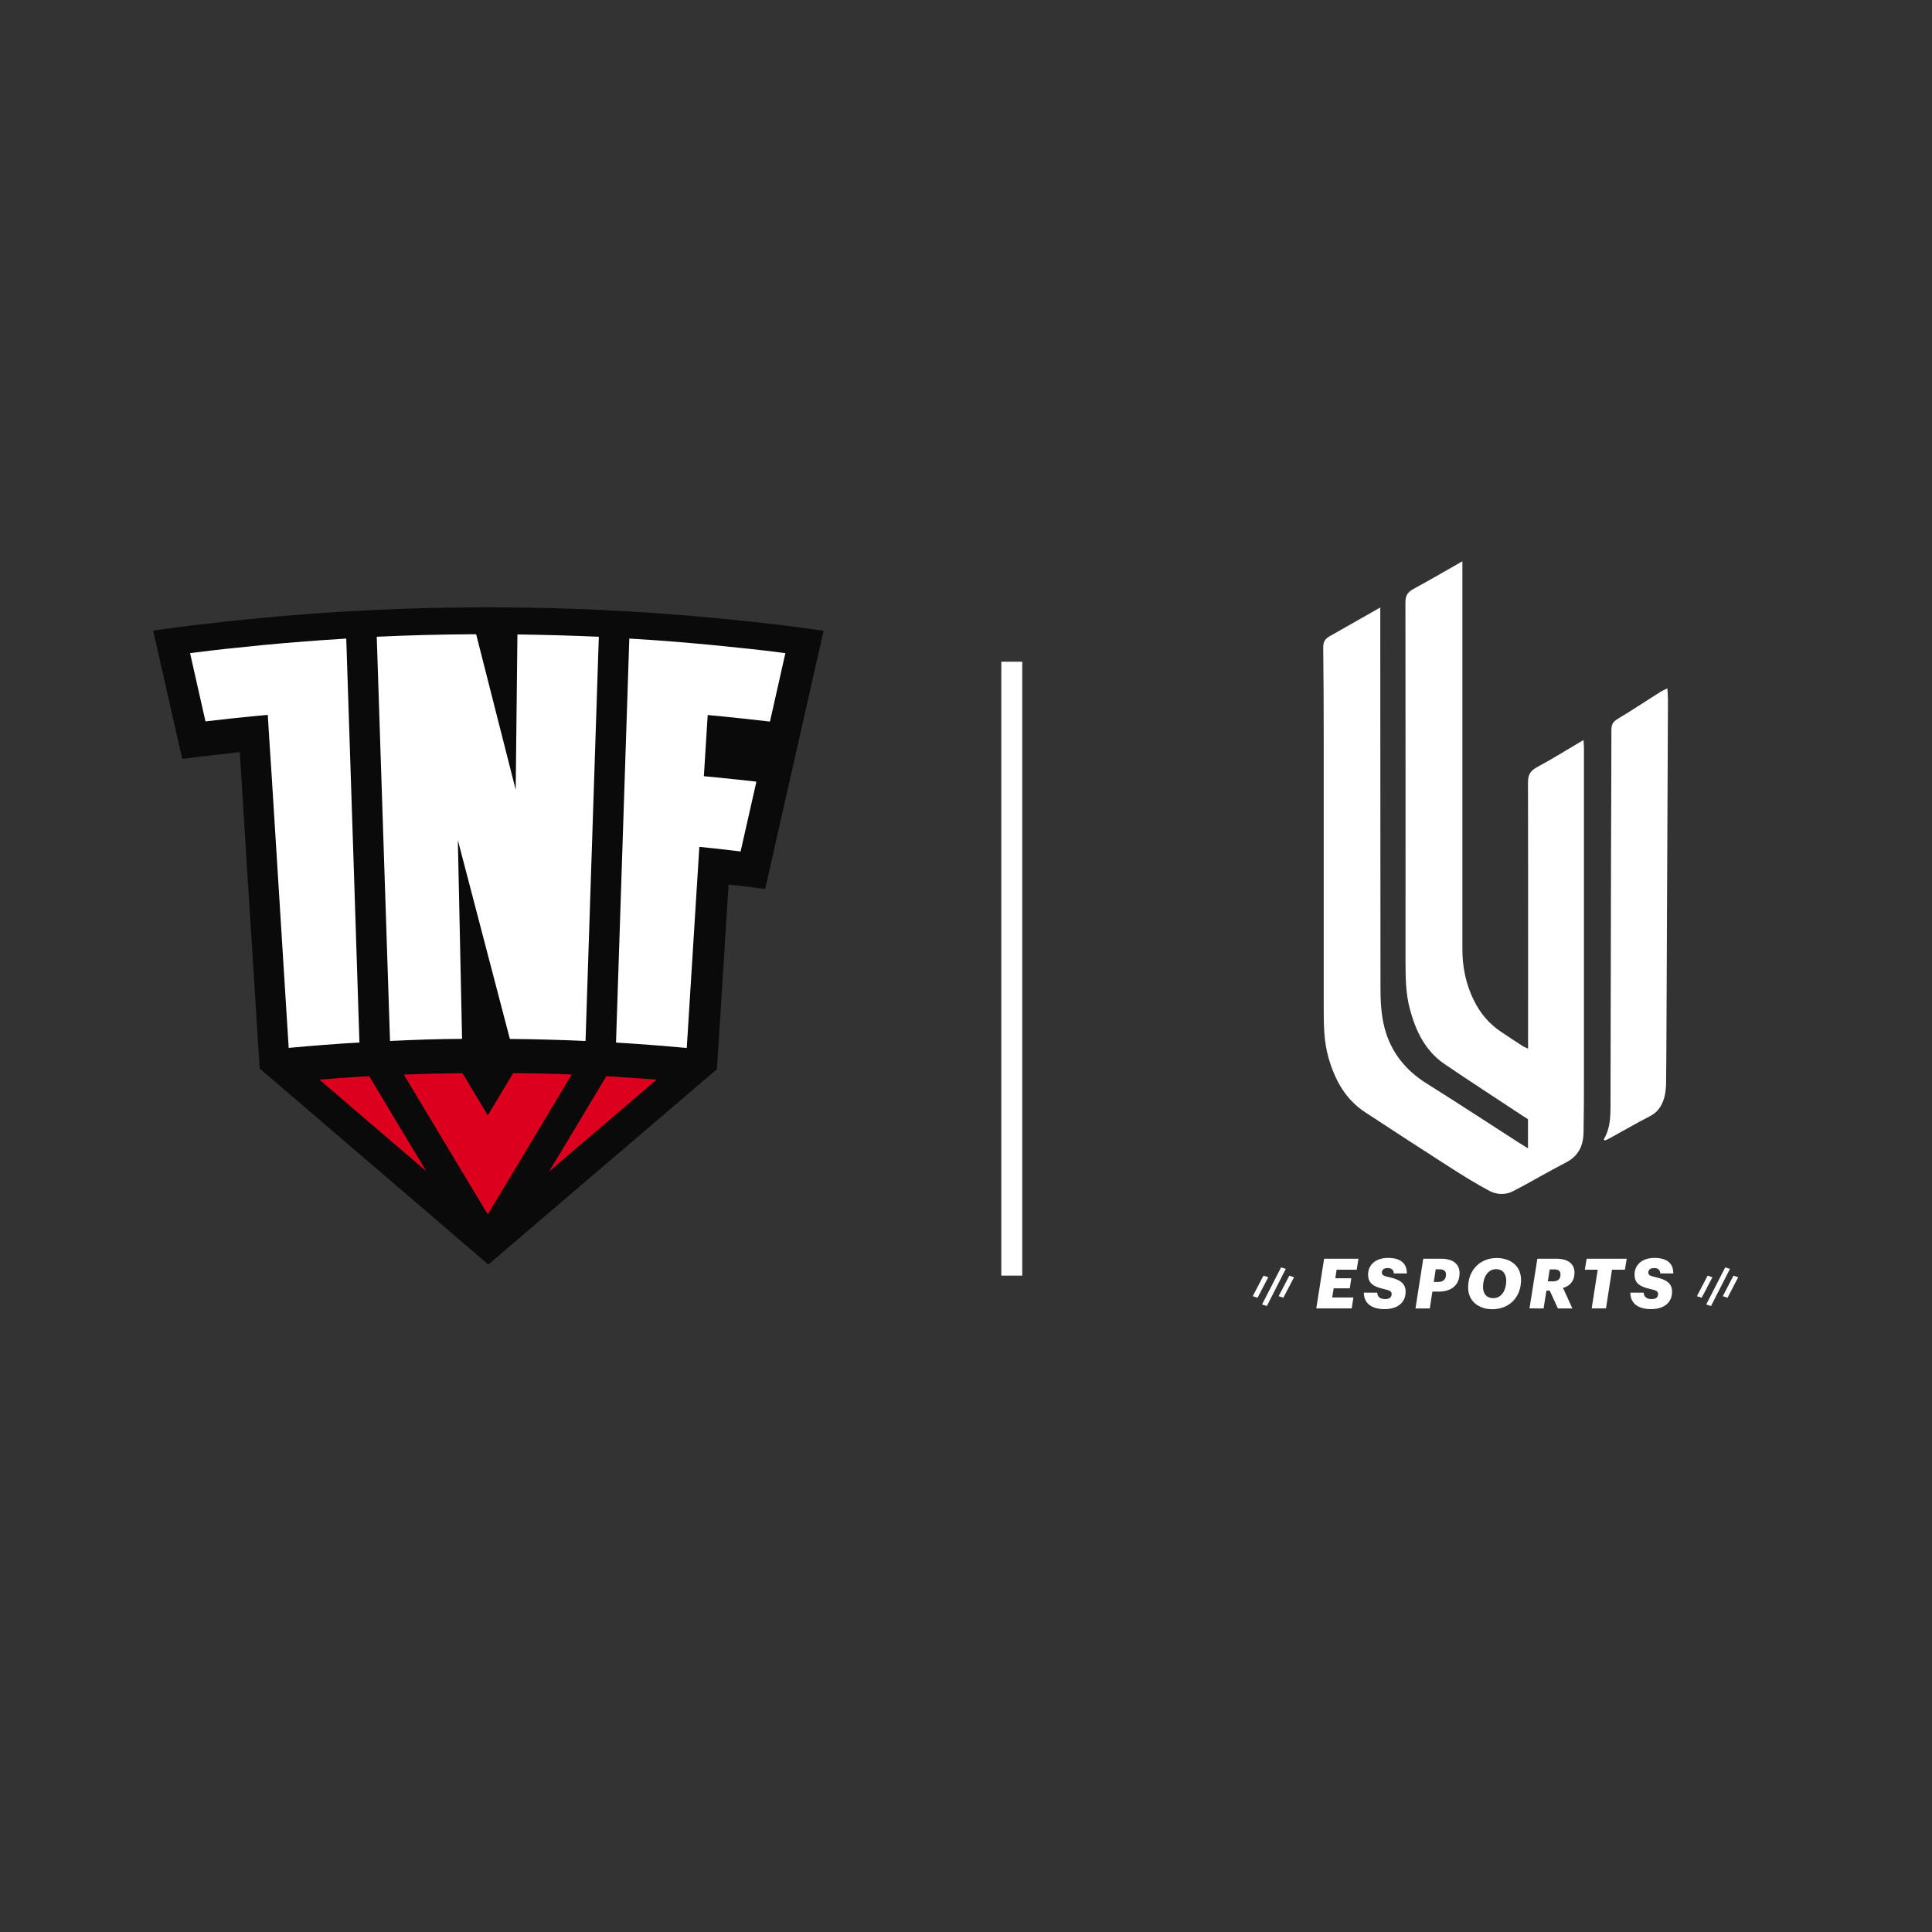 <?xml version="1.0" encoding="utf-8"?>
<!-- Generator: Adobe Illustrator 26.0.0, SVG Export Plug-In . SVG Version: 6.00 Build 0)  -->
<svg version="1.1" id="Capa_1" xmlns="http://www.w3.org/2000/svg" xmlns:xlink="http://www.w3.org/1999/xlink" x="0px" y="0px"
	 viewBox="0 0 192 192" style="enable-background:new 0 0 192 192;" xml:space="preserve">
<rect x="0" y="0" width="192" height="192" fill="#333333" stroke="none"/>
<style type="text/css">
	.st0{fill:#FFFFFF;}
	.st1{fill:#0A0A0A;}
	.st2{fill:#DC001E;}
</style>
<g>
	<path class="st0" d="M139.68,95.62c0,1.57,0.02,3.12,0.43,4.65c0.58,2.18,1.52,4.16,3.44,5.47c2.57,1.75,5.18,3.43,7.77,5.15
		c0.18,0.12,0.6,0.33,0.66,0.48v-7.1c-0.24-0.11-0.55-0.24-0.67-0.32c-0.73-0.47-1.45-0.95-2.17-1.43
		c-1.17-0.79-2.04-1.83-2.66-3.09c-0.81-1.63-1.16-3.36-1.15-5.17l0-37.55c0-0.28,0-0.93,0-0.93s-3.38,1.95-4.86,2.75
		c-0.58,0.32-0.8,0.65-0.8,1.33C139.69,71.78,139.68,83.7,139.68,95.62z"/>
	<path class="st0" d="M151.85,77.76c0-0.75,0.22-1.15,0.88-1.51c1.54-0.83,3.03-1.76,4.64-2.71c0.02,0.34,0.04,0.59,0.04,0.85
		c0,11.1,0,22.19,0,33.29c0,1.63-0.01,3.26-0.04,4.89c-0.03,1.31-0.51,2.33-1.77,2.97c-1.76,0.9-3.45,1.92-5.21,2.83
		c-0.76,0.4-1.64,0.37-2.39-0.03c-1.31-0.7-2.57-1.48-3.82-2.28c-2.84-1.82-5.67-3.66-8.49-5.51c-1.97-1.28-3.01-3.19-3.65-5.38
		c-0.49-1.68-0.49-3.39-0.49-5.11c0-8.73,0-17.46,0-26.19c0-3.17-0.01-6.34-0.05-9.51c-0.01-0.53,0.16-0.86,0.62-1.12
		c1.63-0.92,5.05-2.87,5.05-2.87s0,1.65,0,2.19c0.01,11.83,0.02,23.67,0.02,35.5c0,1.38,0.05,2.75,0.41,4.11
		c0.65,2.43,2.09,4.2,4.2,5.52c3.07,1.92,6.09,3.91,9.13,5.86c0.26,0.17,0.92,0.57,0.92,0.57S151.88,86.24,151.85,77.76z"/>
	<path class="st0" d="M159.38,113.23c0.63-1.04,0.67-2.2,0.67-3.36c0.01-8.14,0.03-16.29,0.05-24.43c0.01-4.31,0.04-8.61,0.04-12.92
		c0-0.51,0.16-0.79,0.6-1.06c1.44-0.87,2.85-1.8,4.28-2.71c0.18-0.11,0.38-0.19,0.68-0.34c0.02,0.41,0.06,0.73,0.06,1.05
		c-0.05,11.05-0.1,22.09-0.15,33.14c-0.01,1.7-0.01,3.39-0.04,5.09c-0.01,0.47-0.06,0.94-0.18,1.39c-0.22,0.79-0.63,1.44-1.41,1.84
		c-1.36,0.7-2.69,1.47-4.03,2.21c-0.15,0.08-0.3,0.14-0.45,0.21C159.45,113.31,159.42,113.27,159.38,113.23z"/>
	<g>
		<g>
			<path class="st0" d="M131.59,125.09h3.41l-0.17,1.09h-2l-0.13,0.85h1.59l-0.15,1h-1.6l-0.15,0.91h2.11l-0.17,1.09h-3.52
				L131.59,125.09z"/>
			<path class="st0" d="M135.54,128.46h1.33c0.01,0.34,0.21,0.64,0.78,0.64c0.43,0.01,0.65-0.18,0.65-0.5c0-0.24-0.17-0.37-0.7-0.48
				c-1.2-0.26-1.64-0.64-1.64-1.47c0-0.93,0.73-1.64,1.98-1.64c1.17,0,1.88,0.48,1.87,1.54h-1.29c-0.03-0.37-0.25-0.53-0.62-0.53
				c-0.39,0-0.57,0.18-0.57,0.45c0,0.23,0.15,0.33,0.7,0.45c1.11,0.24,1.66,0.62,1.66,1.46c0,1.01-0.73,1.71-2.07,1.72
				C136.28,130.11,135.53,129.49,135.54,128.46z"/>
			<path class="st0" d="M141.44,125.09h1.78c1.18,0,1.82,0.54,1.83,1.41c0,1.23-0.83,1.86-2.07,1.86h-0.63l-0.26,1.67h-1.42
				L141.44,125.09z M142.92,127.4c0.5,0,0.78-0.26,0.78-0.74c0-0.34-0.21-0.52-0.64-0.52h-0.38l-0.19,1.26H142.92z"/>
			<path class="st0" d="M148.29,130.11c-1.31,0-2.39-0.78-2.39-2.16c0-1.71,1.17-2.93,2.83-2.93c1.37,0,2.43,0.77,2.43,2.18
				C151.16,128.92,149.99,130.11,148.29,130.11z M148.69,126.13c-0.86-0.01-1.31,0.85-1.31,1.77c0,0.66,0.35,1.11,1.02,1.11
				c0.86,0,1.29-0.84,1.29-1.75C149.68,126.63,149.38,126.13,148.69,126.13z"/>
			<path class="st0" d="M152.78,125.09h1.88c1.2,0,1.82,0.53,1.81,1.4c0,0.83-0.48,1.33-1.14,1.5l0.93,2.04h-1.44l-0.81-1.77h-0.33
				l-0.28,1.77H152L152.78,125.09z M154.33,127.34c0.48,0,0.75-0.21,0.75-0.68c0.01-0.35-0.21-0.51-0.62-0.51h-0.45l-0.19,1.19
				H154.33z"/>
			<path class="st0" d="M158.78,126.18h-1.28l0.18-1.09h3.98l-0.18,1.09h-1.28l-0.6,3.85h-1.42L158.78,126.18z"/>
			<path class="st0" d="M162.02,128.46h1.33c0.01,0.34,0.21,0.64,0.78,0.64c0.43,0.01,0.65-0.18,0.65-0.5c0-0.24-0.17-0.37-0.7-0.48
				c-1.2-0.26-1.64-0.64-1.64-1.47c0-0.93,0.73-1.64,1.98-1.64c1.17,0,1.88,0.48,1.87,1.54h-1.29c-0.03-0.37-0.25-0.53-0.62-0.53
				c-0.39,0-0.57,0.18-0.57,0.45c0,0.23,0.15,0.33,0.7,0.45c1.11,0.24,1.66,0.62,1.66,1.46c0,1.01-0.73,1.71-2.07,1.72
				C162.76,130.11,162.02,129.49,162.02,128.46z"/>
		</g>
		<g>
			<polygon class="st0" points="127.31,125.95 127.28,126.01 125.42,129.64 125.9,129.79 127.78,126.1 			"/>
			<polygon class="st0" points="128.13,126.77 128.1,126.83 127.07,128.81 127.54,128.97 128.6,126.93 			"/>
			<polygon class="st0" points="125.57,126.77 125.53,126.83 124.5,128.81 124.97,128.97 126.04,126.93 			"/>
		</g>
		<g>
			<polygon class="st0" points="171.45,125.95 171.42,126.01 169.56,129.64 170.04,129.79 171.92,126.1 			"/>
			<polygon class="st0" points="172.27,126.77 172.24,126.83 171.21,128.81 171.68,128.97 172.74,126.93 			"/>
			<polygon class="st0" points="169.71,126.77 169.67,126.83 168.64,128.81 169.11,128.97 170.18,126.93 			"/>
		</g>
	</g>
	<rect x="99.51" y="65.76" class="st0" width="2.08" height="61.01"/>
	<path class="st1" d="M78.73,62.26c-0.32-0.04-0.63-0.08-0.95-0.12c-1.01-0.12-2.01-0.24-3.02-0.35c-0.26-0.03-0.52-0.05-0.78-0.08
		c-1.01-0.11-2.01-0.21-3.02-0.3c-2.76-0.26-5.54-0.47-8.32-0.64c-1.01-0.06-2.02-0.11-3.03-0.16c-3.19-0.15-6.39-0.23-9.6-0.25h0h0
		c0,0-0.01,0-0.01,0h0l0,0c-0.5,0-1-0.01-1.51-0.01c-0.51,0-1.01,0.01-1.52,0.01h0h0c0,0-0.01,0-0.01,0h0h0
		c-3.21,0.02-6.41,0.1-9.6,0.25c-1.01,0.05-2.02,0.1-3.03,0.16c-2.78,0.16-5.56,0.38-8.32,0.64c-1.01,0.1-2.02,0.2-3.02,0.3
		c-0.26,0.03-0.52,0.05-0.78,0.08c-1.01,0.11-2.01,0.23-3.02,0.35c-0.32,0.04-0.63,0.08-0.95,0.12c-1.01,0.13-2.02,0.26-3.02,0.41
		l0.68,2.99l1.53,6.76l0.67,2.96l0.01,0.04c0.64-0.08,1.27-0.16,1.91-0.24c0.37-0.05,0.74-0.09,1.12-0.13
		c0.63-0.07,1.27-0.15,1.91-0.22c0.26-0.03,0.52-0.06,0.78-0.08l0.19,3.02l0.44,7.07l0.19,3.05l0.24,3.75l0.65,10.32l0.18,2.86
		l0.09,1.37l1.76,1.51l1.18,1.01l0.28,0.24l7.12,6.1l3.13,2.68l7.73,6.63l0,0l0,0l0.01,0.01l0,0l0,0l0.34,0.29l1.17,1.01l1.18-1.01
		l0.33-0.28l0,0l0,0l0.01-0.01l0,0l0,0l7.73-6.61l3.13-2.67l7.12-6.09l0.27-0.23l1.24-1.06l1.71-1.46l0.09-1.42l0.18-2.81
		l0.65-10.37l0.24-3.75c0.2,0.02,0.4,0.05,0.6,0.07c0.06,0.01,0.12,0.01,0.19,0.02c0.95,0.11,1.9,0.23,2.84,0.36l0.25-1.1l0.43-1.89
		l1.57-6.96l0.67-2.95l0.01-0.04l0.67-2.96l1.53-6.77l0.68-2.99C80.75,62.53,79.74,62.39,78.73,62.26z"/>
	<g>
		<path class="st2" d="M61.12,107c-0.29-0.02-0.57-0.03-0.86-0.05l-2.3,3.84l-3.39,5.64l3.29-2.82l3.13-2.67l4.27-3.65
			C63.88,107.19,62.5,107.09,61.12,107z"/>
		<path class="st2" d="M38.99,110.78l-2.3-3.83c-0.29,0.02-0.58,0.03-0.86,0.05c-1.37,0.08-2.73,0.18-4.09,0.29l4.22,3.62l3.13,2.68
			l3.28,2.81L38.99,110.78z"/>
		<path class="st2" d="M50,108.31L50,108.31L50,108.31l-0.01,0.02l0,0l0,0l-1.51,2.52l-1.52-2.53l0,0l0,0l-0.01-0.01l0,0l0,0
			l-0.99-1.66c-1.95,0.02-3.89,0.07-5.83,0.14l6.82,11.36l0,0l0,0l0.01,0.01l0,0l0,0l1.52,2.53l1.51-2.52l0,0l0,0l0.01-0.01l0,0l0,0
			l6.82-11.38c-1.93-0.08-3.88-0.12-5.82-0.14L50,108.31z"/>
	</g>
	<g>
		<path class="st0" d="M77.59,64.85c-1-0.13-2.01-0.25-3.02-0.36c-0.26-0.03-0.52-0.06-0.78-0.08c-1.01-0.11-2.01-0.21-3.02-0.31
			c-2.73-0.26-5.47-0.48-8.23-0.64l-0.23,7l-0.1,3.04l0,0l-0.1,3.04l-0.23,7l-0.1,3.04l-0.56,17.03c2.35,0.14,4.7,0.32,7.03,0.54
			l1.06-16.95l0.19-3.04c1.01,0.1,2.02,0.21,3.02,0.33c0.26,0.03,0.52,0.06,0.78,0.09c0.1,0.01,0.2,0.02,0.3,0.04l1.57-6.94
			c-0.47-0.05-0.95-0.1-1.42-0.16c-0.26-0.03-0.52-0.06-0.78-0.08c-1.01-0.11-2.01-0.21-3.02-0.3l0.19-3.03l0-0.02l0.19-3.03
			c1.01,0.09,2.02,0.19,3.02,0.3c0.26,0.03,0.52,0.05,0.78,0.08c0.8,0.09,1.59,0.18,2.39,0.27l0.88-3.91l0.65-2.89
			C77.9,64.89,77.74,64.87,77.59,64.85z"/>
		<path class="st0" d="M35.17,86.58l-0.1-3.04l-0.23-7.01l-0.1-3.04l0,0l-0.1-3.04l-0.23-6.99c-2.76,0.17-5.5,0.38-8.23,0.64
			c-1.01,0.1-2.02,0.2-3.02,0.31c-0.26,0.03-0.52,0.06-0.78,0.08c-1.01,0.11-2.02,0.23-3.02,0.36c-0.16,0.02-0.31,0.04-0.47,0.06
			l0.65,2.89l0.88,3.89c0.8-0.09,1.59-0.18,2.39-0.27c0.26-0.03,0.52-0.06,0.78-0.08c1.01-0.11,2.01-0.2,3.02-0.3l0.19,3.03l0,0.02
			L27,77.11l0.44,7.04l0.19,3.04l1.06,16.95c2.34-0.22,4.68-0.4,7.03-0.54L35.17,86.58z"/>
		<path class="st0" d="M51.42,63.05v0.07l-0.17,15.37l-3.93-15.46c-0.12,0-0.24,0-0.37,0l0,0h0c0,0-0.01,0-0.01,0h0h0
			c-3.18,0.02-6.35,0.1-9.5,0.25l0.23,7l0.1,3.04l0.1,3.04l0.23,7l0.1,3.04l0.56,17.05c2.58-0.12,4.57-0.19,7.16-0.21v-0.01
			L45.5,83.49l5.17,19.76c2.6,0.02,4.94,0.09,7.52,0.2l0.56-17.05l0.1-3.04l0.23-6.99l0.1-3.04c-0.03,0-0.07,0-0.1,0
			c0.03,0,0.07,0,0.1,0l0.1-3.04l0.23-7.01C56.76,63.16,54.19,63.09,51.42,63.05z"/>
	</g>
</g>
</svg>
